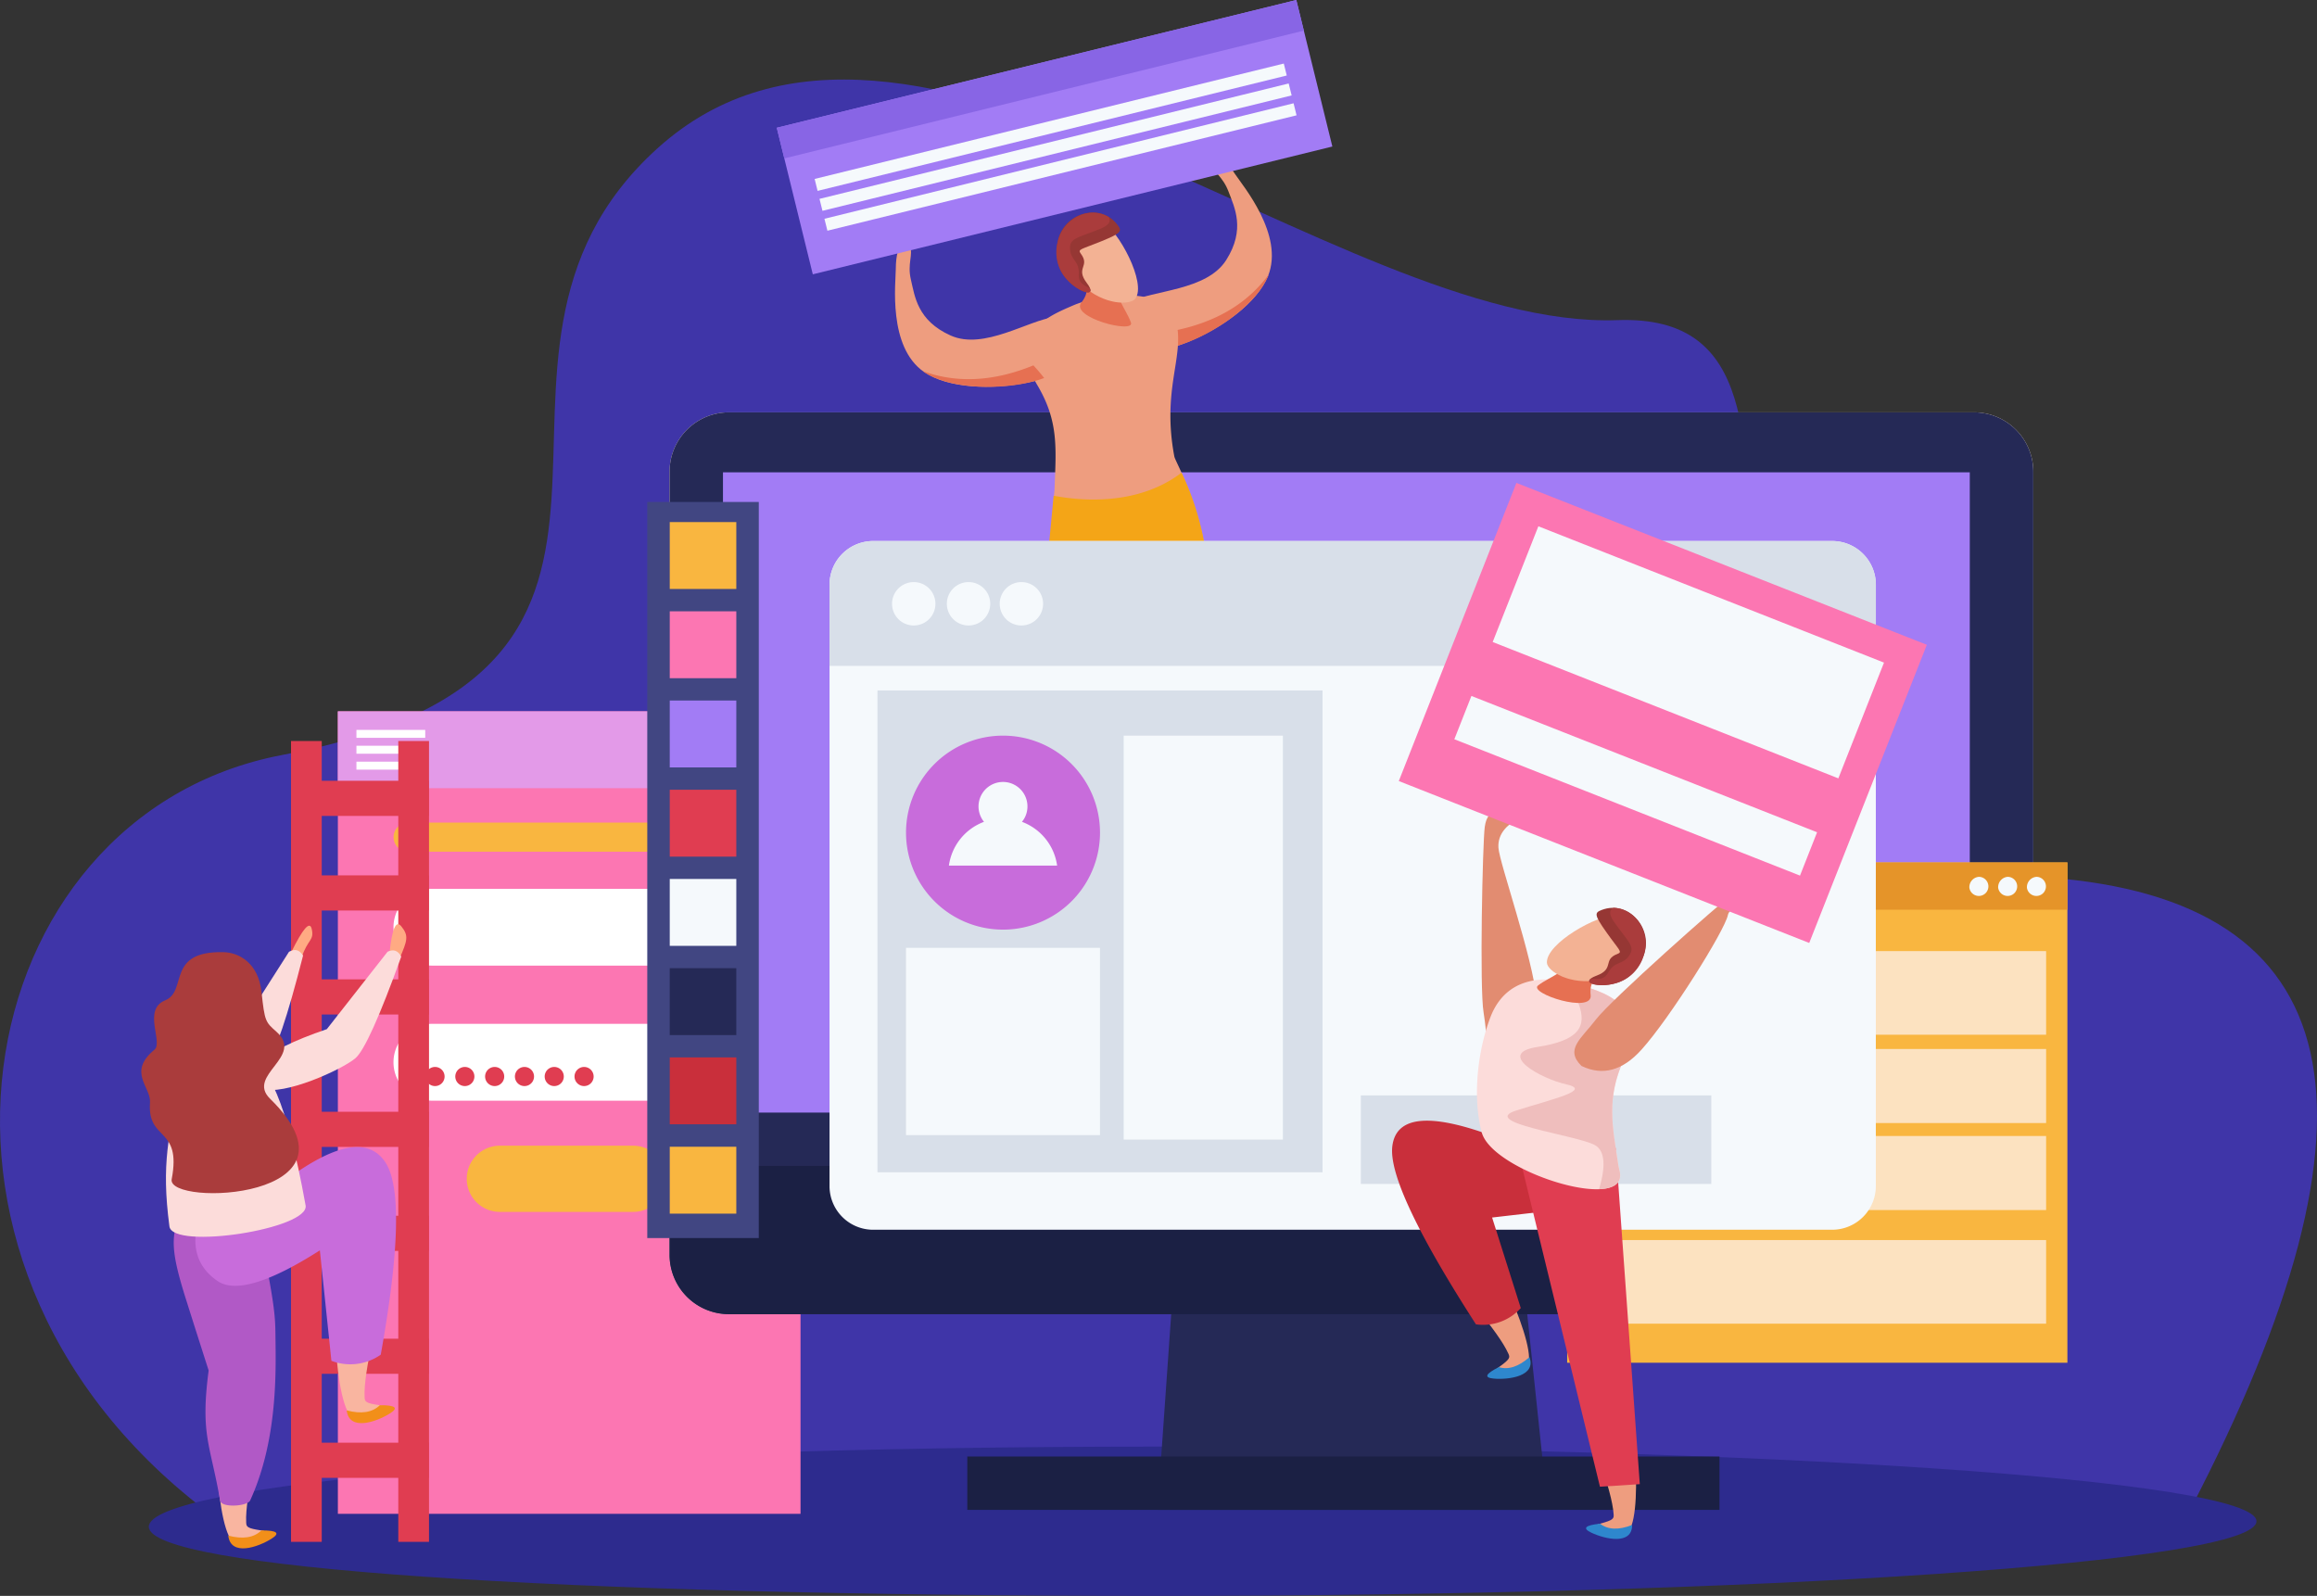 <svg xmlns="http://www.w3.org/2000/svg" viewBox="0 0 969.87 668"><rect x="0" y="0" width="969.87" height="668" fill="#333333" stroke="none"/><defs><style>.cls-1{fill:#3f35a8;}.cls-2{fill:#2d2b8e;}.cls-3{fill:#fc76b2;}.cls-4{fill:#e39ae8;}.cls-5{fill:#fff;}.cls-6{fill:#f9b640;}.cls-7{fill:#e03d51;}.cls-8{fill:#fff1d6;}.cls-9{fill:#252956;}.cls-10{fill:#a27cf5;}.cls-11{fill:#1b2044;}.cls-12{fill:#ee9d7f;}.cls-13{fill:#e67052;}.cls-14{fill:#f3b294;}.cls-15{fill:#963734;}.cls-16{fill:#aa3c3c;}.cls-17{fill:#f4a517;}.cls-18{fill:#8865e5;}.cls-19{fill:#f5f9fc;}.cls-20{fill:#414682;}.cls-21{fill:#c92f3b;}.cls-22{fill:#e59429;}.cls-23{fill:#fce2c0;}.cls-24{fill:#d8dfe9;}.cls-25{fill:#c86cdb;}.cls-26{fill:#2e87cd;}.cls-27{fill:#e28c71;}.cls-28{fill:#fcdcda;}.cls-29{fill:#efbebd;}.cls-30{fill:#f9b5a0;}.cls-31{fill:#f28f19;}.cls-32{fill:#b159c6;}.cls-33{fill:#ffaa83;}</style></defs><title>illustration</title><g id="Calque_2" data-name="Calque 2"><g id="Calque_1-2" data-name="Calque 1"><g id="Calques"><g id="Illustrations"><path id="_Path_" data-name="&lt;Path&gt;" class="cls-1" d="M916.67,632.11q130.71-251-59.73-264.81C652.45,352.5,794.64,129.76,677,134S380.45-33,275.19,62.1c-98.48,89,32.56,218-157.13,253.93-131.92,25-170.72,217-25.52,321Z"/><path id="_Path_2" data-name="&lt;Path&gt;" class="cls-2" d="M944.53,636.76c0,17.26-206,31.24-460.14,31.24s-422.1-11.7-422.1-28.95,168-33.54,422.1-33.54S944.53,619.5,944.53,636.76Z"/><g id="_Group_" data-name="&lt;Group&gt;"><g id="_Group_2" data-name="&lt;Group&gt;"><g id="_Group_3" data-name="&lt;Group&gt;"><g id="_Group_4" data-name="&lt;Group&gt;"><path id="_Path_3" data-name="&lt;Path&gt;" class="cls-3" d="M335.09,633.65H141.43V297.75H335.09Z"/></g><g id="_Group_5" data-name="&lt;Group&gt;"><path id="_Path_4" data-name="&lt;Path&gt;" class="cls-4" d="M335.09,329.91H141.43V297.75H335.09Z"/></g><g id="_Group_6" data-name="&lt;Group&gt;"><path id="_Path_5" data-name="&lt;Path&gt;" class="cls-5" d="M309.94,388.09a16.07,16.07,0,0,1-16.07,16.09H180.79a16.07,16.07,0,0,1,0-32.15H293.87A16.06,16.06,0,0,1,309.94,388.09Z"/></g><g id="_Group_7" data-name="&lt;Group&gt;"><path id="_Path_6" data-name="&lt;Path&gt;" class="cls-5" d="M309.94,444.64a16.07,16.07,0,0,1-16.07,16.08H180.79a16.08,16.08,0,0,1,0-32.16H293.87A16.07,16.07,0,0,1,309.94,444.64Z"/></g><g id="_Group_8" data-name="&lt;Group&gt;"><path id="_Path_7" data-name="&lt;Path&gt;" class="cls-6" d="M278.9,493.41A13.85,13.85,0,0,1,265,507.27H209.61a13.86,13.86,0,1,1,0-27.71H265A13.84,13.84,0,0,1,278.9,493.41Z"/></g><g id="_Group_9" data-name="&lt;Group&gt;"><path id="_Path_8" data-name="&lt;Path&gt;" class="cls-6" d="M309.94,350.41a6.09,6.09,0,0,1-6.1,6.1h-133a6.1,6.1,0,0,1,0-12.2h133A6.09,6.09,0,0,1,309.94,350.41Z"/></g><g id="_Group_10" data-name="&lt;Group&gt;"><path id="_Path_9" data-name="&lt;Path&gt;" class="cls-5" d="M178,308.83H149.2v-3.32H178Z"/></g><g id="_Group_11" data-name="&lt;Group&gt;"><path id="_Path_10" data-name="&lt;Path&gt;" class="cls-5" d="M178,315.49H149.2v-3.34H178Z"/></g><g id="_Group_12" data-name="&lt;Group&gt;"><path id="_Path_11" data-name="&lt;Path&gt;" class="cls-5" d="M178,322.14H149.2v-3.32H178Z"/></g></g><path id="_Path_12" data-name="&lt;Path&gt;" class="cls-7" d="M186.1,450.6a4,4,0,1,1-4-4A4,4,0,0,1,186.1,450.6Z"/><path id="_Path_13" data-name="&lt;Path&gt;" class="cls-7" d="M198.58,450.6a4,4,0,1,1-4-4A4,4,0,0,1,198.58,450.6Z"/><path id="_Path_14" data-name="&lt;Path&gt;" class="cls-7" d="M211.06,450.6a4,4,0,1,1-4-4A4,4,0,0,1,211.06,450.6Z"/><path id="_Path_15" data-name="&lt;Path&gt;" class="cls-7" d="M223.54,450.6a4,4,0,1,1-4-4A4,4,0,0,1,223.54,450.6Z"/><path id="_Path_16" data-name="&lt;Path&gt;" class="cls-7" d="M236,450.6a4,4,0,1,1-4-4A4,4,0,0,1,236,450.6Z"/><path id="_Path_17" data-name="&lt;Path&gt;" class="cls-7" d="M248.49,450.6a4,4,0,1,1-4-4A4,4,0,0,1,248.49,450.6Z"/></g><g id="_Group_13" data-name="&lt;Group&gt;"><g id="_Group_14" data-name="&lt;Group&gt;"><g id="_Group_15" data-name="&lt;Group&gt;"><path id="_Path_18" data-name="&lt;Path&gt;" class="cls-8" d="M851.12,525.27a24.83,24.83,0,0,1-24.82,24.81H305.09a24.83,24.83,0,0,1-24.81-24.81V197.42a24.83,24.83,0,0,1,24.81-24.82H826.3a24.83,24.83,0,0,1,24.82,24.82Z"/></g><g id="_Group_16" data-name="&lt;Group&gt;"><path id="_Path_19" data-name="&lt;Path&gt;" class="cls-9" d="M647.92,632H484.5l9.94-141.46H633Z"/></g><g id="_Group_17" data-name="&lt;Group&gt;"><path id="_Path_20" data-name="&lt;Path&gt;" class="cls-9" d="M851.12,525.27a24.83,24.83,0,0,1-24.82,24.81H305.09a24.83,24.83,0,0,1-24.81-24.81V197.42a24.83,24.83,0,0,1,24.81-24.82H826.3a24.83,24.83,0,0,1,24.82,24.82Z"/></g><g id="_Group_18" data-name="&lt;Group&gt;"><path id="_Path_21" data-name="&lt;Path&gt;" class="cls-10" d="M824.53,465.7H302.63v-268h521.9Z"/></g><g id="_Group_19" data-name="&lt;Group&gt;"><path id="_Path_22" data-name="&lt;Path&gt;" class="cls-11" d="M305.09,550.08H826.3a24.83,24.83,0,0,0,24.82-24.81V488H280.28v37.23A24.83,24.83,0,0,0,305.09,550.08Z"/></g><g id="_Group_20" data-name="&lt;Group&gt;"><path id="_Path_23" data-name="&lt;Path&gt;" class="cls-11" d="M719.76,609.66H404.9V632H719.76Z"/></g></g><g id="_Group_21" data-name="&lt;Group&gt;"><g id="_Group_22" data-name="&lt;Group&gt;"><path id="_Path_24" data-name="&lt;Path&gt;" class="cls-12" d="M466.21,141.72c-.91-2.77-.64-11.52,6.66-15.29,9.8-5.07,32.21-4.66,40.4-17.57s3.45-22.07,1-28.6-6.39-8.06-7.37-12,3.78-4.93,10.12,4.65c3,4.6,20.7,25.42,13.77,42.61C521.74,138,471.56,158.16,466.21,141.72Z"/><path id="_Path_25" data-name="&lt;Path&gt;" class="cls-13" d="M530.89,115.46c.06-.17.12-.35.17-.52q-13.48,18.27-39.65,23.47a66.51,66.51,0,0,0-.86,6.9C504.85,142,525.27,128.81,530.89,115.46Z"/><path id="_Compound_Path_" data-name="&lt;Compound Path&gt;" class="cls-12" d="M491.56,191.06c-5.22-27.79,3.94-41,1-55.4-3.46-17-32.82-12.37-43.33-7.83s-27.87,11.59-15,33.41c9,15.2,7.83,26.36,7.17,43.74,0,.46-.09.86-.13,1.32a.07.07,0,0,1-.06,0l.06,0c-4.6,49.51,28.78,44.06,29.08,36.88,3.93,19.14,34.6,24.3,35.41,9C507.5,219,492.14,194,491.56,191.06Z"/><path id="_Path_26" data-name="&lt;Path&gt;" class="cls-13" d="M451.51,112.67q6.23,7.74,1.19,13.89c-5.14,6.3,22.55,13.36,20.69,8.41-2.39-6.4-6.69-9.49-5.32-17.85Z"/><path id="_Path_27" data-name="&lt;Path&gt;" class="cls-14" d="M461.37,92.72c6.91,3.91,18.57,25.68,13.92,32.24-2,2.84-13.18,2.91-22.34-5.67-3.77-3.52-9.08-10.53-6.76-19.51C447.24,95.74,453.35,88.17,461.37,92.72Z"/><path id="_Path_28" data-name="&lt;Path&gt;" class="cls-15" d="M467.77,94.13c2,2.62,1.74,3.39-6.7,6.84s-10.08,3.27-8.69,5.16c4.12,5.49-2.42,5.8,2.56,12.34s-3.46,3.88-8.16-1.31c-.94-1-6-6-4-16.2C445.18,89.1,460.6,84.57,467.77,94.13Z"/><path id="_Path_29" data-name="&lt;Path&gt;" class="cls-16" d="M442.8,101a16.88,16.88,0,0,0,4,16.2c3.51,3.87,9.1,6.43,9.6,4.64.61-2.18-5.17-1.52-4.84-7.08s-3.36-5.79-3.65-10.48,3.27-4.66,12.81-8.57c3.85-1.6,4.25-3.35,3.37-4.85C456.3,86.12,445.33,91,442.8,101Z"/><path id="_Path_30" data-name="&lt;Path&gt;" class="cls-17" d="M494.58,197.85c-18.71,14.3-43.15,11.64-53.54,9.64-2.35,24.92-4.06,42.83-5.73,55.7,8.39,2.87,21,4.41,33.56,4.3.72-9,1.19-17.13,1.49-24.31a132.36,132.36,0,0,1,2.34,24.23c13.52-.48,26.22-3,32.45-7.82.26-2.57.5-5.07.62-7.43C507.06,227.76,499.08,207,494.58,197.85Z"/><path id="_Path_31" data-name="&lt;Path&gt;" class="cls-12" d="M455.57,141.71c-.76-2.8-5.8-9.94-14-9-11,1.19-29.64,14-43.64,7.73s-15-16.5-16.62-23.3,1-10.25-.4-14.1-5.89-2-5.94,9.49c0,5.51-3.45,32.7,11.85,43.18C406.83,169.43,460.13,158.4,455.57,141.71Z"/><path id="_Path_32" data-name="&lt;Path&gt;" class="cls-13" d="M386.73,155.69c-.14-.12-.31-.23-.45-.35q21.42,7.77,46.28-2.4a68.26,68.26,0,0,1,4.51,5.29C423.23,163.39,398.79,163.72,386.73,155.69Z"/></g><g id="_Group_23" data-name="&lt;Group&gt;"><g id="_Group_24" data-name="&lt;Group&gt;"><path id="_Path_33" data-name="&lt;Path&gt;" class="cls-10" d="M557.71,61.33,340.23,114.82,325.15,53.48,542.62,0Z"/></g><g id="_Group_25" data-name="&lt;Group&gt;"><path id="_Path_34" data-name="&lt;Path&gt;" class="cls-18" d="M545.77,12.82,328.3,66.3l-3.15-12.82L542.62,0Z"/></g><g id="_Group_26" data-name="&lt;Group&gt;"><path id="_Path_35" data-name="&lt;Path&gt;" class="cls-19" d="M538.62,31.6,342.23,79.9l-1.23-5,196.38-48.3Z"/></g><g id="_Group_27" data-name="&lt;Group&gt;"><path id="_Path_36" data-name="&lt;Path&gt;" class="cls-19" d="M540.67,39.94,344.28,88.24l-1.25-5,196.4-48.3Z"/></g><g id="_Group_28" data-name="&lt;Group&gt;"><path id="_Path_37" data-name="&lt;Path&gt;" class="cls-19" d="M542.72,48.27,346.34,96.57l-1.24-5L541.48,43.23Z"/></g></g></g><g id="_Group_29" data-name="&lt;Group&gt;"><path id="_Path_38" data-name="&lt;Path&gt;" class="cls-20" d="M317.62,518.21H270.94V210.12h46.68Z"/><g id="_Group_30" data-name="&lt;Group&gt;"><path id="_Path_39" data-name="&lt;Path&gt;" class="cls-6" d="M308.21,246.53H280.35v-28h27.86Z"/></g><g id="_Group_31" data-name="&lt;Group&gt;"><path id="_Path_40" data-name="&lt;Path&gt;" class="cls-3" d="M308.21,283.88H280.35v-28h27.86Z"/></g><g id="_Group_32" data-name="&lt;Group&gt;"><path id="_Path_41" data-name="&lt;Path&gt;" class="cls-10" d="M308.21,321.22H280.35v-28h27.86Z"/></g><path id="_Path_42" data-name="&lt;Path&gt;" class="cls-7" d="M308.21,358.57H280.35v-28h27.86Z"/><g id="_Group_33" data-name="&lt;Group&gt;"><path id="_Path_43" data-name="&lt;Path&gt;" class="cls-19" d="M308.21,395.91H280.35v-28h27.86Z"/></g><g id="_Group_34" data-name="&lt;Group&gt;"><path id="_Path_44" data-name="&lt;Path&gt;" class="cls-9" d="M308.21,433.26H280.35v-28h27.86Z"/></g><path id="_Path_45" data-name="&lt;Path&gt;" class="cls-21" d="M308.21,470.6H280.35v-28h27.86Z"/><g id="_Group_35" data-name="&lt;Group&gt;"><path id="_Path_46" data-name="&lt;Path&gt;" class="cls-6" d="M308.21,508H280.35v-28h27.86Z"/></g></g><g id="_Group_36" data-name="&lt;Group&gt;"><g id="_Group_37" data-name="&lt;Group&gt;"><path id="_Path_47" data-name="&lt;Path&gt;" class="cls-6" d="M656,570.41H865.39V361H656Z"/></g><g id="_Group_38" data-name="&lt;Group&gt;"><path id="_Path_48" data-name="&lt;Path&gt;" class="cls-22" d="M656,380.78H865.39V361H656Z"/></g><g id="_Group_39" data-name="&lt;Group&gt;"><path id="_Path_49" data-name="&lt;Path&gt;" class="cls-19" d="M848.45,371.6a4,4,0,1,0,4-4.58A4.34,4.34,0,0,0,848.45,371.6Z"/></g><g id="_Group_40" data-name="&lt;Group&gt;"><path id="_Path_50" data-name="&lt;Path&gt;" class="cls-19" d="M836.41,371.6a4,4,0,1,0,4-4.58A4.34,4.34,0,0,0,836.41,371.6Z"/></g><g id="_Group_41" data-name="&lt;Group&gt;"><path id="_Path_51" data-name="&lt;Path&gt;" class="cls-19" d="M824.36,371.6a4,4,0,1,0,4-4.58A4.33,4.33,0,0,0,824.36,371.6Z"/></g><g id="_Group_42" data-name="&lt;Group&gt;"><path id="_Path_52" data-name="&lt;Path&gt;" class="cls-23" d="M666.66,433.11H856.48v-35H666.66Z"/></g><g id="_Group_43" data-name="&lt;Group&gt;"><path id="_Path_53" data-name="&lt;Path&gt;" class="cls-23" d="M666.66,554.06H856.48v-35H666.66Z"/></g><g id="_Group_44" data-name="&lt;Group&gt;"><path id="_Path_54" data-name="&lt;Path&gt;" class="cls-23" d="M765.7,470.08h90.78v-31H765.7Z"/></g><g id="_Group_45" data-name="&lt;Group&gt;"><path id="_Path_55" data-name="&lt;Path&gt;" class="cls-23" d="M765.7,506.5h90.78v-31H765.7Z"/></g><g id="_Group_46" data-name="&lt;Group&gt;"><path id="_Path_56" data-name="&lt;Path&gt;" class="cls-23" d="M666.66,506.5h84.08V439.1H666.66Z"/></g></g><g id="_Group_47" data-name="&lt;Group&gt;"><g id="_Group_48" data-name="&lt;Group&gt;"><g id="_Group_49" data-name="&lt;Group&gt;"><path id="_Path_57" data-name="&lt;Path&gt;" class="cls-19" d="M785.2,496.45a18.28,18.28,0,0,1-18.27,18.29H365.5a18.27,18.27,0,0,1-18.27-18.29V244.73a18.28,18.28,0,0,1,18.27-18.27H766.93a18.29,18.29,0,0,1,18.27,18.27Z"/></g><g id="_Group_50" data-name="&lt;Group&gt;"><path id="_Path_58" data-name="&lt;Path&gt;" class="cls-24" d="M766.93,226.46H365.5a18.28,18.28,0,0,0-18.27,18.27v34h438v-34A18.29,18.29,0,0,0,766.93,226.46Z"/></g><g id="_Group_51" data-name="&lt;Group&gt;"><path id="_Path_59" data-name="&lt;Path&gt;" class="cls-19" d="M391.56,252.73a9.08,9.08,0,1,1-9.08-9.08A9.07,9.07,0,0,1,391.56,252.73Z"/></g><g id="_Group_52" data-name="&lt;Group&gt;"><path id="_Path_60" data-name="&lt;Path&gt;" class="cls-19" d="M414.5,252.73a9.08,9.08,0,1,1-9.09-9.08A9.07,9.07,0,0,1,414.5,252.73Z"/></g><g id="_Group_53" data-name="&lt;Group&gt;"><path id="_Path_61" data-name="&lt;Path&gt;" class="cls-19" d="M436.63,252.73a9.08,9.08,0,1,1-9.08-9.08A9.06,9.06,0,0,1,436.63,252.73Z"/></g></g><g id="_Group_54" data-name="&lt;Group&gt;"><path id="_Path_62" data-name="&lt;Path&gt;" class="cls-24" d="M716.33,495.57H569.63V458.51h146.7Z"/></g><path id="_Path_63" data-name="&lt;Path&gt;" class="cls-24" d="M553.6,490.68H367.3V289H553.6Z"/><g id="_Group_55" data-name="&lt;Group&gt;"><path id="_Path_64" data-name="&lt;Path&gt;" class="cls-25" d="M460.45,348.53a40.6,40.6,0,1,1-40.6-40.61A40.59,40.59,0,0,1,460.45,348.53Z"/><path id="_Path_65" data-name="&lt;Path&gt;" class="cls-19" d="M427.78,344a10.12,10.12,0,0,0,2.3-6.38A10.24,10.24,0,1,0,411.89,344a22.86,22.86,0,0,0-14.69,18.33h45.3A22.89,22.89,0,0,0,427.78,344Z"/></g><g id="_Group_56" data-name="&lt;Group&gt;"><path id="_Path_66" data-name="&lt;Path&gt;" class="cls-19" d="M537,477H470.36V307.92H537Z"/></g><path id="_Path_67" data-name="&lt;Path&gt;" class="cls-19" d="M460.45,475.14h-81.2V396.73h81.2Z"/><g id="_Group_57" data-name="&lt;Group&gt;"><g id="_Group_58" data-name="&lt;Group&gt;"><g id="_Group_59" data-name="&lt;Group&gt;"><path id="_Compound_Path_2" data-name="&lt;Compound Path&gt;" class="cls-12" d="M662.26,586.79c3.59,15.75,12.49,36.26,13.19,47.13.12,1.72-.12,2.37-5.7,3.86s-.35,4.88,9.2,5,5.56-45.94,1.47-67.59C676.84,556.27,658.11,568.49,662.26,586.79Z"/><path id="_Path_68" data-name="&lt;Path&gt;" class="cls-26" d="M683.19,638.32q-8.46,3.3-13.44-.54-9.43,1-3.63,3.76C671.91,644.29,683.22,646.84,683.19,638.32Z"/></g><g id="_Group_60" data-name="&lt;Group&gt;"><path id="_Compound_Path_3" data-name="&lt;Compound Path&gt;" class="cls-12" d="M602.64,527.06c8.83,13.53,24.31,29.65,28.77,39.59.71,1.56.71,2.26-4,5.6s1.36,4.69,10.37,1.5-10.8-45-22.18-63.87C605.65,493.36,592.37,511.35,602.64,527.06Z"/><path id="_Path_69" data-name="&lt;Path&gt;" class="cls-26" d="M640.2,568.07q-6.81,6-12.8,4.18-8.48,4.24-2.11,4.8C631.68,577.61,643.17,576,640.2,568.07Z"/></g><path id="_Path_70" data-name="&lt;Path&gt;" class="cls-21" d="M624.45,475.36q-39.36-14.46-41.64,4.45-2.05,17,35,74.52a21.19,21.19,0,0,0,18.77-6.8l-12-37.9,23.63-2.74-8-26.2Z"/><path id="_Path_71" data-name="&lt;Path&gt;" class="cls-7" d="M676.32,480.51,686.4,621.23l-16.68,1.07-34.84-143Q648,484.93,676.32,480.51Z"/><path id="_Path_72" data-name="&lt;Path&gt;" class="cls-27" d="M631.18,441.47q13.67-5.37,12.05-23c-1.57-17.64-15.56-57.08-16-63.63-.77-12,17.24-14.43,10.33-14.39-8.88.06-14.79-3.6-16.06,5.72-.89,6.45-2.23,67.52-.48,77.67S621.24,442,631.18,441.47Z"/><path id="_Compound_Path_4" data-name="&lt;Compound Path&gt;" class="cls-28" d="M677.79,489.5a.06.06,0,0,1,.06,0,.07.07,0,0,0-.06,0c-.11-.45-.17-.86-.28-1.3-2.66-17.29-5.09-28.3,2.1-44.5,10.28-23.25-7.86-28.29-18.87-31.59s-29.67-5.26-36.93,13.81c-5.22,13.74-7.54,33.26-3.58,48.06C624.74,490.78,683.63,508.7,677.79,489.5Z"/><g id="_Group_61" data-name="&lt;Group&gt;"><path id="_Path_73" data-name="&lt;Path&gt;" class="cls-29" d="M660.74,412.11c-1.08-.33-2.21-.62-3.4-.9.9,2.64,2.2,5.66,3.33,8.59,3.84,10,.23,15.74-17.19,18.44s1.36,13.24,12.17,15.65-4.88,5.88-20.86,10.9,23.93,10.15,32.54,14.37c5.78,2.82,3.89,12.49,2,18.6,6.33-.24,10.13-2.67,8.44-8.26-.11-.45-.17-.86-.28-1.3-2.66-17.29-5.09-28.3,2.1-44.5,2.4-5.43,3.21-9.83,3-13.48-.87-2.75-1.82-5.46-2.88-8C675.29,416.36,666.9,414,660.74,412.11Z"/></g><path id="_Path_74" data-name="&lt;Path&gt;" class="cls-27" d="M662,446.19q13.25,6.36,25.1-6.82C699,426.2,722,389.48,723.28,383s22-.8,17.14-5.73-7.39-8.48-15.08-3.06c-5.31,3.73-51,44.3-57.26,52.48S654.91,439.23,662,446.19Z"/><g id="_Group_62" data-name="&lt;Group&gt;"><path id="_Path_75" data-name="&lt;Path&gt;" class="cls-13" d="M674.31,405.35q-9.43,3.2-8.48,11.13c1,8.13-26.29-.75-22-4,5.45-4.15,10.76-4.45,14.09-12.3Z"/><path id="_Path_76" data-name="&lt;Path&gt;" class="cls-14" d="M676.64,383.1c-7.93-.37-29.55,11.83-29.12,19.9.19,3.49,9.65,9.54,22,7.17,5.09-1,13.36-4.08,16.2-12.92C687,393.23,685.9,383.53,676.64,383.1Z"/><path id="_Path_77" data-name="&lt;Path&gt;" class="cls-15" d="M670.46,380.88c-3,1.15-3.29,1.91,2,9.39s6.82,8.18,4.63,9c-6.45,2.45-1.06,6.23-8.81,9.12s.85,5.14,7.63,3.25c1.36-.4,8.37-1.89,12.08-11.6C692.34,388.72,681.7,376.59,670.46,380.88Z"/><path id="_Path_78" data-name="&lt;Path&gt;" class="cls-16" d="M688,400.07a16.93,16.93,0,0,1-12.08,11.6c-5.06,1.4-11.19.58-10.66-1.22.67-2.17,5.22,1.48,7.94-3.39s6-3.12,8.71-7-.3-5.7-6.25-14.14c-2.44-3.44-1.84-5.12-.28-5.93C684.51,380.22,691.2,390.23,688,400.07Z"/></g></g><g id="_Group_63" data-name="&lt;Group&gt;"><path id="_Path_79" data-name="&lt;Path&gt;" class="cls-3" d="M757.32,394.7l-171.8-67.77,49.23-124.8,171.8,67.76Z"/></g><g id="_Group_64" data-name="&lt;Group&gt;"><path id="_Path_80" data-name="&lt;Path&gt;" class="cls-19" d="M769.51,325.8,624.82,268.73l19.12-48.44,144.68,57.06Z"/></g><g id="_Group_65" data-name="&lt;Group&gt;"><path id="_Path_81" data-name="&lt;Path&gt;" class="cls-19" d="M760.61,348.37,615.92,291.31l-7.15,18.12,144.69,57.08Z"/></g></g></g></g></g><g id="_Group_66" data-name="&lt;Group&gt;"><g id="_Group_67" data-name="&lt;Group&gt;"><path id="_Compound_Path_5" data-name="&lt;Compound Path&gt;" class="cls-30" d="M90.86,577.1c-1.65,22.91-.26,71.09,9.62,69.81s14.91-5.44,8.93-6.31-6.28-1.5-6.36-3.31c-.58-11.33,6.18-33.63,8-50.38C113.13,567.47,92.29,557.05,90.86,577.1Z"/><path id="_Path_82" data-name="&lt;Path&gt;" class="cls-31" d="M95.55,642.77q9.18,2.41,13.86-2.17,9.9-.06,4.23,3.48C108,647.61,96.58,651.59,95.55,642.77Z"/></g><g id="_Group_68" data-name="&lt;Group&gt;"><path id="_Path_83" data-name="&lt;Path&gt;" class="cls-7" d="M166.72,645.38h12.86V310.17H166.72Z"/><path id="_Path_84" data-name="&lt;Path&gt;" class="cls-7" d="M121.82,645.38h12.86V310.17H121.82Z"/><path id="_Path_85" data-name="&lt;Path&gt;" class="cls-7" d="M124.47,341.53h55V326.81h-55Z"/><g id="_Group_69" data-name="&lt;Group&gt;"><path id="_Path_86" data-name="&lt;Path&gt;" class="cls-7" d="M124.47,381.11h55V366.4h-55Z"/><path id="_Path_87" data-name="&lt;Path&gt;" class="cls-7" d="M124.47,424.65h55V409.94h-55Z"/><path id="_Path_88" data-name="&lt;Path&gt;" class="cls-7" d="M124.47,480.06h55V465.35h-55Z"/><path id="_Path_89" data-name="&lt;Path&gt;" class="cls-7" d="M124.47,523.59h55V508.88h-55Z"/></g><path id="_Path_90" data-name="&lt;Path&gt;" class="cls-7" d="M124.47,575.05h55V560.34h-55Z"/><path id="_Path_91" data-name="&lt;Path&gt;" class="cls-7" d="M124.47,618.59h55V603.88h-55Z"/></g><path id="_Path_92" data-name="&lt;Path&gt;" class="cls-32" d="M102.88,499.38a79.36,79.36,0,0,1,6.34,18.33c6.16,30.36,6,34,6.1,42.61.19,14.59.77,42.92-10.62,67.76-1.08,2.38-12,3.24-12.57,0-4.05-23.59-8.35-27.32-4.79-54.43q-6.36-19.83-9-28.25c-7.66-23.83-6.42-27.68-2.55-39.73Z"/><g id="_Group_70" data-name="&lt;Group&gt;"><path id="_Compound_Path_6" data-name="&lt;Compound Path&gt;" class="cls-30" d="M140.44,524.68c-1.65,22.92-.27,71.1,9.61,69.81S165,589,159,588.19s-6.27-1.51-6.38-3.31c-.56-11.35,6.19-33.64,8-50.39C162.71,515,141.86,504.64,140.44,524.68Z"/><path id="_Path_93" data-name="&lt;Path&gt;" class="cls-31" d="M145.12,590.35q9.18,2.43,13.86-2.16,9.88-.07,4.22,3.45C157.55,595.19,146.14,599.18,145.12,590.35Z"/></g><path id="_Path_94" data-name="&lt;Path&gt;" class="cls-25" d="M115.9,496.81q34.27-26.88,45.34-10.4,9.95,14.81-1.86,80.62a22.16,22.16,0,0,1-20.66,2.57l-4.83-46.23Q101.94,543.73,91,536.16q-17.17-11.82-2.36-38.51Z"/><g id="_Group_71" data-name="&lt;Group&gt;"><path id="_Path_95" data-name="&lt;Path&gt;" class="cls-33" d="M121.85,398.71q7.37-15.06,8.62-9.93c1.18,5-1.72,4.28-4.24,12.08Z"/><path id="_Path_96" data-name="&lt;Path&gt;" class="cls-28" d="M72.39,449.65c-1.82,2.13-4.61,9.69,1.53,11,9.69,2.15,32.84-11.29,37.94-16.5q5.08-5.25,15-44.19c-1.5-2.41-3.46-2.94-5.89-1.56L98.8,433.16Q78.66,442.26,72.39,449.65Z"/></g><path id="_Path_97" data-name="&lt;Path&gt;" class="cls-28" d="M103.92,441.61c8.08,4.87,15.92,18,24,62.94,1.77,9.88-55.71,18.74-57,8.78-3.5-26.5-.21-37.93,4.72-62.72C76.92,443.86,87.93,431.93,103.92,441.61Z"/><g id="_Group_72" data-name="&lt;Group&gt;"><path id="_Path_98" data-name="&lt;Path&gt;" class="cls-33" d="M163.07,398.7q1.6-15,4.88-11c3.27,4,2.54,6-.71,13.55Z"/><path id="_Path_99" data-name="&lt;Path&gt;" class="cls-28" d="M108.93,444.64c-2,1.94-5.52,9.22.44,11.12,9.48,3.06,33.8-8.07,39.37-12.79q5.58-4.71,19.21-42.53c-1.27-2.54-3.17-3.23-5.7-2.09L136.8,430.78Q115.88,437.89,108.93,444.64Z"/></g><path id="_Path_100" data-name="&lt;Path&gt;" class="cls-16" d="M93.61,398.55c6.31.15,14.56,4.44,15.87,16.74s1.66,12.51,6.24,16.58c11.81,10.49-12.77,18.11-2.7,28,43.14,42.28-43.33,45.34-41.15,33.72,4.26-22.32-10.27-15.61-9.08-32.09.48-6.55-9.61-12.67,1.85-22.11,3.77-3.12-5.09-16.77,4.49-20.67S69.28,398,93.61,398.55Z"/></g></g></g></g></g></svg>